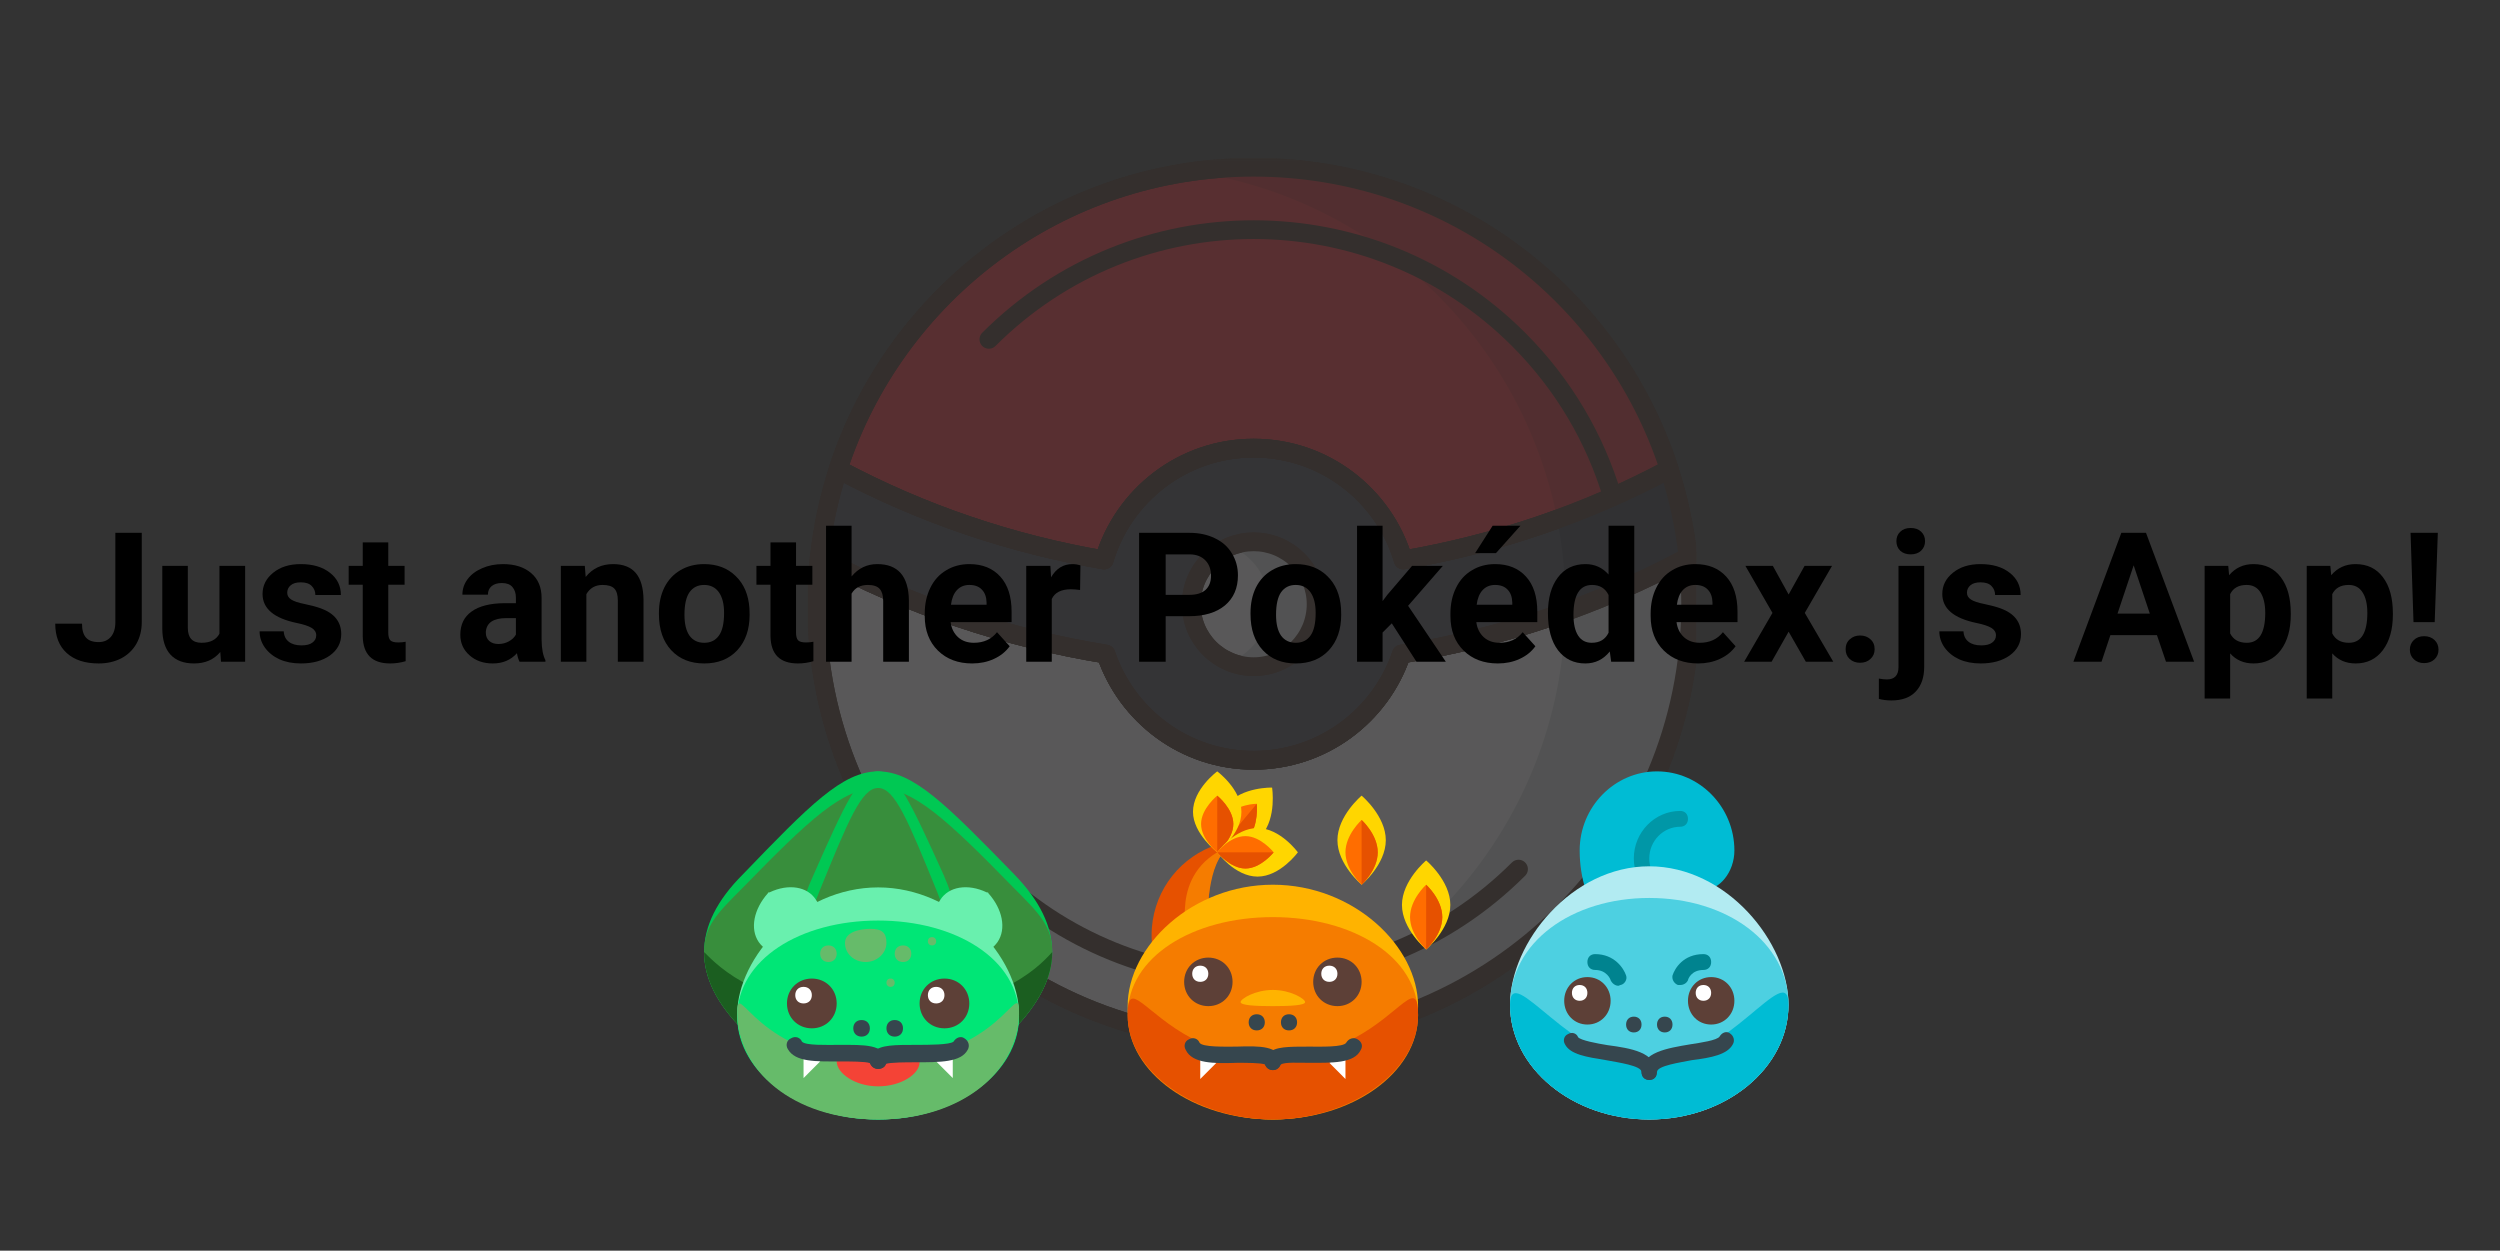 <?xml version="1.0" encoding="UTF-8"?>
<svg xmlns="http://www.w3.org/2000/svg" xmlns:xlink="http://www.w3.org/1999/xlink" width="224.88pt" height="112.5pt" viewBox="0 0 224.88 112.5" version="1.2">
<rect x="0" y="0" width="224.88" height="112.5" fill="#333333" stroke="none"/>
<defs>
<g>
<symbol overflow="visible" id="glyph0-0">
<path style="stroke:none;" d="M 6.438 0 L 0.797 0 L 0.797 -11.594 L 6.438 -11.594 Z M 6 -0.672 L 6 -10.922 L 3.828 -5.797 Z M 1.234 -10.828 L 1.234 -0.766 L 3.359 -5.797 Z M 1.547 -0.438 L 5.641 -0.438 L 3.594 -5.25 Z M 3.594 -6.344 L 5.641 -11.172 L 1.547 -11.172 Z M 3.594 -6.344 "/>
</symbol>
<symbol overflow="visible" id="glyph0-1">
<path style="stroke:none;" d="M 5.719 -11.594 L 8.094 -11.594 L 8.094 -3.562 C 8.094 -2.832 7.93 -2.18 7.609 -1.609 C 7.285 -1.047 6.828 -0.609 6.234 -0.297 C 5.641 0.004 4.969 0.156 4.219 0.156 C 2.988 0.156 2.031 -0.156 1.344 -0.781 C 0.656 -1.406 0.312 -2.285 0.312 -3.422 L 2.719 -3.422 C 2.719 -2.859 2.836 -2.441 3.078 -2.172 C 3.316 -1.898 3.695 -1.766 4.219 -1.766 C 4.676 -1.766 5.039 -1.922 5.312 -2.234 C 5.582 -2.547 5.719 -2.988 5.719 -3.562 Z M 5.719 -11.594 "/>
</symbol>
<symbol overflow="visible" id="glyph0-2">
<path style="stroke:none;" d="M 6.047 -0.875 C 5.473 -0.188 4.688 0.156 3.688 0.156 C 2.758 0.156 2.051 -0.109 1.562 -0.641 C 1.082 -1.172 0.836 -1.945 0.828 -2.969 L 0.828 -8.625 L 3.125 -8.625 L 3.125 -3.047 C 3.125 -2.148 3.535 -1.703 4.359 -1.703 C 5.141 -1.703 5.676 -1.973 5.969 -2.516 L 5.969 -8.625 L 8.281 -8.625 L 8.281 0 L 6.109 0 Z M 6.047 -0.875 "/>
</symbol>
<symbol overflow="visible" id="glyph0-3">
<path style="stroke:none;" d="M 5.547 -2.375 C 5.547 -2.656 5.406 -2.879 5.125 -3.047 C 4.852 -3.211 4.41 -3.359 3.797 -3.484 C 1.742 -3.91 0.719 -4.781 0.719 -6.094 C 0.719 -6.852 1.035 -7.488 1.672 -8 C 2.305 -8.52 3.133 -8.781 4.156 -8.781 C 5.25 -8.781 6.125 -8.52 6.781 -8 C 7.438 -7.488 7.766 -6.82 7.766 -6 L 5.469 -6 C 5.469 -6.32 5.359 -6.594 5.141 -6.812 C 4.93 -7.031 4.602 -7.141 4.156 -7.141 C 3.758 -7.141 3.457 -7.051 3.25 -6.875 C 3.039 -6.695 2.938 -6.473 2.938 -6.203 C 2.938 -5.953 3.055 -5.75 3.297 -5.594 C 3.535 -5.438 3.941 -5.301 4.516 -5.188 C 5.086 -5.07 5.57 -4.941 5.969 -4.797 C 7.188 -4.348 7.797 -3.578 7.797 -2.484 C 7.797 -1.691 7.457 -1.051 6.781 -0.562 C 6.102 -0.082 5.234 0.156 4.172 0.156 C 3.441 0.156 2.797 0.031 2.234 -0.219 C 1.68 -0.477 1.242 -0.832 0.922 -1.281 C 0.609 -1.727 0.453 -2.211 0.453 -2.734 L 2.625 -2.734 C 2.645 -2.328 2.797 -2.016 3.078 -1.797 C 3.359 -1.578 3.738 -1.469 4.219 -1.469 C 4.656 -1.469 4.984 -1.551 5.203 -1.719 C 5.43 -1.883 5.547 -2.102 5.547 -2.375 Z M 5.547 -2.375 "/>
</symbol>
<symbol overflow="visible" id="glyph0-4">
<path style="stroke:none;" d="M 3.641 -10.734 L 3.641 -8.625 L 5.109 -8.625 L 5.109 -6.922 L 3.641 -6.922 L 3.641 -2.625 C 3.641 -2.312 3.695 -2.082 3.812 -1.938 C 3.938 -1.801 4.176 -1.734 4.531 -1.734 C 4.781 -1.734 5.004 -1.754 5.203 -1.797 L 5.203 -0.047 C 4.754 0.086 4.289 0.156 3.812 0.156 C 2.195 0.156 1.375 -0.656 1.344 -2.281 L 1.344 -6.922 L 0.078 -6.922 L 0.078 -8.625 L 1.344 -8.625 L 1.344 -10.734 Z M 3.641 -10.734 "/>
</symbol>
<symbol overflow="visible" id="glyph0-5">
<path style="stroke:none;" d=""/>
</symbol>
<symbol overflow="visible" id="glyph0-6">
<path style="stroke:none;" d="M 5.875 0 C 5.77 -0.207 5.691 -0.461 5.641 -0.766 C 5.086 -0.148 4.363 0.156 3.469 0.156 C 2.625 0.156 1.926 -0.086 1.375 -0.578 C 0.82 -1.066 0.547 -1.68 0.547 -2.422 C 0.547 -3.336 0.883 -4.035 1.562 -4.516 C 2.238 -5.004 3.219 -5.254 4.5 -5.266 L 5.547 -5.266 L 5.547 -5.766 C 5.547 -6.16 5.441 -6.477 5.234 -6.719 C 5.035 -6.957 4.719 -7.078 4.281 -7.078 C 3.895 -7.078 3.586 -6.984 3.359 -6.797 C 3.141 -6.609 3.031 -6.352 3.031 -6.031 L 0.734 -6.031 C 0.734 -6.531 0.883 -6.988 1.188 -7.406 C 1.5 -7.832 1.938 -8.164 2.5 -8.406 C 3.062 -8.656 3.691 -8.781 4.391 -8.781 C 5.453 -8.781 6.297 -8.508 6.922 -7.969 C 7.547 -7.438 7.859 -6.691 7.859 -5.734 L 7.859 -1.984 C 7.867 -1.172 7.984 -0.555 8.203 -0.141 L 8.203 0 Z M 3.969 -1.594 C 4.312 -1.594 4.625 -1.672 4.906 -1.828 C 5.195 -1.984 5.41 -2.188 5.547 -2.438 L 5.547 -3.922 L 4.688 -3.922 C 3.539 -3.922 2.926 -3.52 2.844 -2.719 L 2.844 -2.594 C 2.844 -2.301 2.941 -2.062 3.141 -1.875 C 3.348 -1.688 3.625 -1.594 3.969 -1.594 Z M 3.969 -1.594 "/>
</symbol>
<symbol overflow="visible" id="glyph0-7">
<path style="stroke:none;" d="M 3 -8.625 L 3.078 -7.625 C 3.691 -8.395 4.516 -8.781 5.547 -8.781 C 6.461 -8.781 7.145 -8.508 7.594 -7.969 C 8.039 -7.438 8.27 -6.633 8.281 -5.562 L 8.281 0 L 5.969 0 L 5.969 -5.516 C 5.969 -6.004 5.863 -6.359 5.656 -6.578 C 5.445 -6.797 5.094 -6.906 4.594 -6.906 C 3.945 -6.906 3.461 -6.629 3.141 -6.078 L 3.141 0 L 0.844 0 L 0.844 -8.625 Z M 3 -8.625 "/>
</symbol>
<symbol overflow="visible" id="glyph0-8">
<path style="stroke:none;" d="M 0.531 -4.391 C 0.531 -5.242 0.691 -6.004 1.016 -6.672 C 1.348 -7.336 1.82 -7.852 2.438 -8.219 C 3.062 -8.594 3.781 -8.781 4.594 -8.781 C 5.758 -8.781 6.707 -8.422 7.438 -7.703 C 8.176 -6.992 8.586 -6.031 8.672 -4.812 L 8.688 -4.219 C 8.688 -2.895 8.316 -1.832 7.578 -1.031 C 6.836 -0.238 5.848 0.156 4.609 0.156 C 3.367 0.156 2.379 -0.238 1.641 -1.031 C 0.898 -1.832 0.531 -2.914 0.531 -4.281 Z M 2.828 -4.219 C 2.828 -3.406 2.977 -2.781 3.281 -2.344 C 3.594 -1.914 4.035 -1.703 4.609 -1.703 C 5.172 -1.703 5.609 -1.914 5.922 -2.344 C 6.234 -2.77 6.391 -3.453 6.391 -4.391 C 6.391 -5.191 6.234 -5.812 5.922 -6.25 C 5.609 -6.688 5.164 -6.906 4.594 -6.906 C 4.031 -6.906 3.594 -6.688 3.281 -6.25 C 2.977 -5.812 2.828 -5.133 2.828 -4.219 Z M 2.828 -4.219 "/>
</symbol>
<symbol overflow="visible" id="glyph0-9">
<path style="stroke:none;" d="M 3.125 -7.672 C 3.738 -8.41 4.508 -8.781 5.438 -8.781 C 7.301 -8.781 8.25 -7.691 8.281 -5.516 L 8.281 0 L 5.969 0 L 5.969 -5.453 C 5.969 -5.953 5.863 -6.316 5.656 -6.547 C 5.445 -6.785 5.094 -6.906 4.594 -6.906 C 3.914 -6.906 3.426 -6.645 3.125 -6.125 L 3.125 0 L 0.828 0 L 0.828 -12.234 L 3.125 -12.234 Z M 3.125 -7.672 "/>
</symbol>
<symbol overflow="visible" id="glyph0-10">
<path style="stroke:none;" d="M 4.844 0.156 C 3.582 0.156 2.555 -0.227 1.766 -1 C 0.973 -1.781 0.578 -2.816 0.578 -4.109 L 0.578 -4.328 C 0.578 -5.191 0.742 -5.961 1.078 -6.641 C 1.41 -7.328 1.883 -7.852 2.5 -8.219 C 3.113 -8.594 3.812 -8.781 4.594 -8.781 C 5.77 -8.781 6.695 -8.406 7.375 -7.656 C 8.051 -6.914 8.391 -5.863 8.391 -4.5 L 8.391 -3.562 L 2.906 -3.562 C 2.977 -3 3.203 -2.547 3.578 -2.203 C 3.953 -1.867 4.426 -1.703 5 -1.703 C 5.883 -1.703 6.578 -2.02 7.078 -2.656 L 8.219 -1.391 C 7.863 -0.898 7.391 -0.52 6.797 -0.25 C 6.211 0.02 5.562 0.156 4.844 0.156 Z M 4.594 -6.906 C 4.133 -6.906 3.758 -6.75 3.469 -6.438 C 3.188 -6.133 3.008 -5.695 2.938 -5.125 L 6.141 -5.125 L 6.141 -5.312 C 6.129 -5.82 5.988 -6.211 5.719 -6.484 C 5.457 -6.766 5.082 -6.906 4.594 -6.906 Z M 4.594 -6.906 "/>
</symbol>
<symbol overflow="visible" id="glyph0-11">
<path style="stroke:none;" d="M 5.734 -6.453 C 5.41 -6.492 5.133 -6.516 4.906 -6.516 C 4.031 -6.516 3.457 -6.223 3.188 -5.641 L 3.188 0 L 0.891 0 L 0.891 -8.625 L 3.062 -8.625 L 3.125 -7.594 C 3.582 -8.383 4.223 -8.781 5.047 -8.781 C 5.297 -8.781 5.535 -8.742 5.766 -8.672 Z M 5.734 -6.453 "/>
</symbol>
<symbol overflow="visible" id="glyph0-12">
<path style="stroke:none;" d="M 3.422 -4.094 L 3.422 0 L 1.031 0 L 1.031 -11.594 L 5.562 -11.594 C 6.426 -11.594 7.188 -11.43 7.844 -11.109 C 8.508 -10.797 9.02 -10.344 9.375 -9.75 C 9.738 -9.164 9.922 -8.504 9.922 -7.766 C 9.922 -6.617 9.531 -5.719 8.75 -5.062 C 7.969 -4.414 6.891 -4.094 5.516 -4.094 Z M 3.422 -6.016 L 5.562 -6.016 C 6.188 -6.016 6.664 -6.16 7 -6.453 C 7.332 -6.754 7.5 -7.18 7.5 -7.734 C 7.5 -8.305 7.332 -8.766 7 -9.109 C 6.664 -9.461 6.203 -9.645 5.609 -9.656 L 3.422 -9.656 Z M 3.422 -6.016 "/>
</symbol>
<symbol overflow="visible" id="glyph0-13">
<path style="stroke:none;" d="M 4.016 -3.453 L 3.188 -2.625 L 3.188 0 L 0.891 0 L 0.891 -12.234 L 3.188 -12.234 L 3.188 -5.453 L 3.625 -6.031 L 5.844 -8.625 L 8.609 -8.625 L 5.484 -5.031 L 8.875 0 L 6.234 0 Z M 4.016 -3.453 "/>
</symbol>
<symbol overflow="visible" id="glyph0-14">
<path style="stroke:none;" d="M 4.844 0.156 C 3.582 0.156 2.555 -0.227 1.766 -1 C 0.973 -1.781 0.578 -2.816 0.578 -4.109 L 0.578 -4.328 C 0.578 -5.191 0.742 -5.961 1.078 -6.641 C 1.41 -7.328 1.883 -7.852 2.5 -8.219 C 3.113 -8.594 3.812 -8.781 4.594 -8.781 C 5.77 -8.781 6.695 -8.406 7.375 -7.656 C 8.051 -6.914 8.391 -5.863 8.391 -4.5 L 8.391 -3.562 L 2.906 -3.562 C 2.977 -3 3.203 -2.547 3.578 -2.203 C 3.953 -1.867 4.426 -1.703 5 -1.703 C 5.883 -1.703 6.578 -2.02 7.078 -2.656 L 8.219 -1.391 C 7.863 -0.898 7.391 -0.52 6.797 -0.25 C 6.211 0.02 5.562 0.156 4.844 0.156 Z M 4.594 -6.906 C 4.133 -6.906 3.758 -6.75 3.469 -6.438 C 3.188 -6.133 3.008 -5.695 2.938 -5.125 L 6.141 -5.125 L 6.141 -5.312 C 6.129 -5.82 5.988 -6.211 5.719 -6.484 C 5.457 -6.766 5.082 -6.906 4.594 -6.906 Z M 4.375 -12.234 L 6.875 -12.234 L 4.672 -9.766 L 2.797 -9.766 Z M 4.375 -12.234 "/>
</symbol>
<symbol overflow="visible" id="glyph0-15">
<path style="stroke:none;" d="M 0.531 -4.375 C 0.531 -5.719 0.828 -6.785 1.422 -7.578 C 2.023 -8.379 2.852 -8.781 3.906 -8.781 C 4.738 -8.781 5.43 -8.469 5.984 -7.844 L 5.984 -12.234 L 8.297 -12.234 L 8.297 0 L 6.219 0 L 6.094 -0.922 C 5.52 -0.203 4.785 0.156 3.891 0.156 C 2.867 0.156 2.051 -0.238 1.438 -1.031 C 0.832 -1.832 0.531 -2.945 0.531 -4.375 Z M 2.828 -4.203 C 2.828 -3.398 2.969 -2.781 3.25 -2.344 C 3.531 -1.914 3.938 -1.703 4.469 -1.703 C 5.188 -1.703 5.691 -2.004 5.984 -2.609 L 5.984 -6 C 5.691 -6.602 5.195 -6.906 4.5 -6.906 C 3.383 -6.906 2.828 -6.004 2.828 -4.203 Z M 2.828 -4.203 "/>
</symbol>
<symbol overflow="visible" id="glyph0-16">
<path style="stroke:none;" d="M 4.172 -6.047 L 5.609 -8.625 L 8.078 -8.625 L 5.625 -4.391 L 8.188 0 L 5.719 0 L 4.172 -2.703 L 2.641 0 L 0.172 0 L 2.719 -4.391 L 0.281 -8.625 L 2.75 -8.625 Z M 4.172 -6.047 "/>
</symbol>
<symbol overflow="visible" id="glyph0-17">
<path style="stroke:none;" d="M 1 -1.125 C 1 -1.5 1.125 -1.797 1.375 -2.016 C 1.625 -2.242 1.93 -2.359 2.297 -2.359 C 2.68 -2.359 2.992 -2.242 3.234 -2.016 C 3.484 -1.797 3.609 -1.5 3.609 -1.125 C 3.609 -0.77 3.484 -0.477 3.234 -0.25 C 2.992 -0.02 2.68 0.094 2.297 0.094 C 1.922 0.094 1.609 -0.02 1.359 -0.25 C 1.117 -0.477 1 -0.77 1 -1.125 Z M 1 -1.125 "/>
</symbol>
<symbol overflow="visible" id="glyph0-18">
<path style="stroke:none;" d="M 3.328 -8.625 L 3.328 0.469 C 3.328 1.414 3.07 2.156 2.562 2.688 C 2.062 3.219 1.332 3.484 0.375 3.484 C -0.02 3.484 -0.395 3.438 -0.75 3.344 L -0.75 1.516 C -0.477 1.566 -0.238 1.594 -0.031 1.594 C 0.664 1.594 1.016 1.223 1.016 0.484 L 1.016 -8.625 Z M 0.828 -10.844 C 0.828 -11.188 0.941 -11.469 1.172 -11.688 C 1.398 -11.914 1.711 -12.031 2.109 -12.031 C 2.516 -12.031 2.832 -11.914 3.062 -11.688 C 3.289 -11.469 3.406 -11.188 3.406 -10.844 C 3.406 -10.5 3.285 -10.211 3.047 -9.984 C 2.816 -9.766 2.504 -9.656 2.109 -9.656 C 1.723 -9.656 1.41 -9.766 1.172 -9.984 C 0.941 -10.211 0.828 -10.5 0.828 -10.844 Z M 0.828 -10.844 "/>
</symbol>
<symbol overflow="visible" id="glyph0-19">
<path style="stroke:none;" d="M 7.578 -2.391 L 3.391 -2.391 L 2.594 0 L 0.062 0 L 4.375 -11.594 L 6.594 -11.594 L 10.922 0 L 8.391 0 Z M 4.031 -4.328 L 6.938 -4.328 L 5.484 -8.672 Z M 4.031 -4.328 "/>
</symbol>
<symbol overflow="visible" id="glyph0-20">
<path style="stroke:none;" d="M 8.641 -4.234 C 8.641 -2.898 8.336 -1.832 7.734 -1.031 C 7.129 -0.238 6.316 0.156 5.297 0.156 C 4.422 0.156 3.719 -0.145 3.188 -0.75 L 3.188 3.312 L 0.891 3.312 L 0.891 -8.625 L 3.016 -8.625 L 3.094 -7.781 C 3.656 -8.445 4.383 -8.781 5.281 -8.781 C 6.344 -8.781 7.164 -8.383 7.75 -7.594 C 8.344 -6.812 8.641 -5.727 8.641 -4.344 Z M 6.344 -4.391 C 6.344 -5.191 6.195 -5.812 5.906 -6.25 C 5.625 -6.688 5.211 -6.906 4.672 -6.906 C 3.953 -6.906 3.457 -6.629 3.188 -6.078 L 3.188 -2.547 C 3.469 -1.984 3.969 -1.703 4.688 -1.703 C 5.789 -1.703 6.344 -2.598 6.344 -4.391 Z M 6.344 -4.391 "/>
</symbol>
<symbol overflow="visible" id="glyph0-21">
<path style="stroke:none;" d="M 3.219 -3.562 L 1.312 -3.562 L 1.047 -11.594 L 3.5 -11.594 Z M 2.266 -2.297 C 2.648 -2.297 2.961 -2.18 3.203 -1.953 C 3.441 -1.723 3.562 -1.43 3.562 -1.078 C 3.562 -0.734 3.441 -0.445 3.203 -0.219 C 2.961 0.008 2.648 0.125 2.266 0.125 C 1.891 0.125 1.582 0.008 1.344 -0.219 C 1.102 -0.445 0.984 -0.734 0.984 -1.078 C 0.984 -1.43 1.102 -1.723 1.344 -1.953 C 1.582 -2.18 1.891 -2.297 2.266 -2.297 Z M 2.266 -2.297 "/>
</symbol>
</g>
<filter id="alpha" filterUnits="objectBoundingBox" x="0%" y="0%" width="100%" height="100%">
  <feColorMatrix type="matrix" in="SourceGraphic" values="0 0 0 0 1 0 0 0 0 1 0 0 0 0 1 0 0 0 1 0"/>
</filter>
<mask id="mask0">
  <g filter="url(#alpha)">
<rect x="0" y="0" width="224.88" height="112.5" style="fill:rgb(0%,0%,0%);fill-opacity:0.2;stroke:none;"/>
  </g>
</mask>
<clipPath id="clip2">
  <path d="M 1 36 L 80.57 36 L 80.57 80 L 1 80 Z M 1 36 "/>
</clipPath>
<clipPath id="clip3">
  <path d="M 0.676 35 L 80.57 35 L 80.57 80.148 L 0.676 80.148 Z M 0.676 35 "/>
</clipPath>
<clipPath id="clip4">
  <path d="M 0.676 25 L 80.57 25 L 80.57 56 L 0.676 56 Z M 0.676 25 "/>
</clipPath>
<clipPath id="clip5">
  <path d="M 2 0.25 L 79 0.25 L 79 38 L 2 38 Z M 2 0.25 "/>
</clipPath>
<clipPath id="clip6">
  <path d="M 35 36 L 80.57 36 L 80.57 80 L 35 80 Z M 35 36 "/>
</clipPath>
<clipPath id="clip7">
  <path d="M 0.676 35 L 80.57 35 L 80.57 80.148 L 0.676 80.148 Z M 0.676 35 "/>
</clipPath>
<clipPath id="clip8">
  <path d="M 0.676 25 L 80.57 25 L 80.57 56 L 0.676 56 Z M 0.676 25 "/>
</clipPath>
<clipPath id="clip9">
  <path d="M 2 0.25 L 79 0.25 L 79 38 L 2 38 Z M 2 0.25 "/>
</clipPath>
<clipPath id="clip1">
  <rect x="0" y="0" width="81" height="81"/>
</clipPath>
<g id="surface5" clip-path="url(#clip1)">
<g clip-path="url(#clip2)" clip-rule="nonzero">
<path style=" stroke:none;fill-rule:nonzero;fill:rgb(93.329%,92.94%,93.729%);fill-opacity:1;" d="M 1.691 36.102 L 1.695 36.102 C 9.836 40.488 18.555 43.371 27.469 44.82 C 29.34 50.367 34.574 54.367 40.754 54.367 C 46.934 54.367 52.168 50.367 54.039 44.82 C 62.953 43.371 71.672 40.488 79.812 36.098 L 79.816 36.098 C 79.965 37.492 80.047 38.902 80.047 40.336 C 80.047 62.035 62.453 79.625 40.754 79.625 C 19.051 79.625 1.461 62.035 1.461 40.336 C 1.461 38.902 1.543 37.492 1.691 36.102 Z M 1.691 36.102 "/>
</g>
<g clip-path="url(#clip3)" clip-rule="nonzero">
<path style="fill:none;stroke-width:1.5;stroke-linecap:round;stroke-linejoin:round;stroke:rgb(21.179%,11.76%,7.449%);stroke-opacity:1;stroke-miterlimit:10;" d="M 15.206 46.233 L 15.209 46.233 C 22.46 50.14 30.226 52.708 38.167 53.999 C 39.833 58.94 44.496 62.503 50 62.503 C 55.505 62.503 60.167 58.94 61.834 53.999 C 69.774 52.708 77.54 50.14 84.791 46.229 L 84.795 46.229 C 84.927 47.472 85 48.728 85 50.005 C 85 69.333 69.329 85.001 50 85.001 C 30.668 85.001 15 69.333 15 50.005 C 15 48.728 15.073 47.472 15.206 46.233 Z M 15.206 46.233 " transform="matrix(1.123,0,0,1.123,-15.379,-15.802)"/>
</g>
<path style=" stroke:none;fill-rule:nonzero;fill:rgb(20.779%,21.179%,25.49%);fill-opacity:1;" d="M 79.812 36.098 C 79.52 33.367 78.938 30.727 78.113 28.191 C 70.551 32.234 62.465 34.938 54.203 36.352 C 52.488 30.543 47.117 26.297 40.754 26.297 C 34.387 26.297 29.02 30.543 27.305 36.352 C 19.043 34.938 10.957 32.238 3.395 28.195 C 2.57 30.73 1.988 33.371 1.695 36.102 C 9.836 40.488 18.555 43.371 27.469 44.82 C 29.34 50.367 34.574 54.367 40.754 54.367 C 46.934 54.367 52.168 50.367 54.039 44.82 C 62.949 43.371 71.672 40.488 79.812 36.098 Z M 79.812 36.098 "/>
<g clip-path="url(#clip4)" clip-rule="nonzero">
<path style="fill:none;stroke-width:1.5;stroke-linecap:round;stroke-linejoin:round;stroke:rgb(21.179%,11.76%,7.449%);stroke-opacity:1;stroke-miterlimit:10;" d="M 84.791 46.229 C 84.53 43.797 84.012 41.445 83.278 39.187 C 76.542 42.788 69.339 45.196 61.98 46.456 C 60.453 41.282 55.668 37.499 50 37.499 C 44.329 37.499 39.548 41.282 38.02 46.456 C 30.661 45.196 23.459 42.792 16.723 39.19 C 15.988 41.449 15.47 43.801 15.209 46.233 C 22.46 50.14 30.226 52.708 38.167 53.999 C 39.833 58.94 44.496 62.503 50 62.503 C 55.505 62.503 60.167 58.94 61.834 53.999 C 69.771 52.708 77.54 50.14 84.791 46.229 Z M 84.791 46.229 " transform="matrix(1.123,0,0,1.123,-15.379,-15.802)"/>
</g>
<path style=" stroke:none;fill-rule:nonzero;fill:rgb(92.549%,12.549%,15.289%);fill-opacity:1;" d="M 3.379 28.195 L 3.395 28.195 C 10.957 32.238 19.043 34.938 27.305 36.352 C 29.02 30.543 34.387 26.297 40.754 26.297 C 47.121 26.297 52.488 30.543 54.203 36.352 C 62.465 34.938 70.551 32.234 78.113 28.191 L 78.125 28.191 C 73.012 12.434 58.215 1.039 40.754 1.039 C 23.289 1.039 8.496 12.434 3.379 28.195 Z M 3.379 28.195 "/>
<g clip-path="url(#clip5)" clip-rule="nonzero">
<path style="fill:none;stroke-width:1.5;stroke-linecap:round;stroke-linejoin:round;stroke:rgb(21.179%,11.76%,7.449%);stroke-opacity:1;stroke-miterlimit:10;" d="M 16.709 39.19 L 16.723 39.19 C 23.459 42.792 30.661 45.196 38.02 46.456 C 39.548 41.282 44.329 37.499 50 37.499 C 55.672 37.499 60.453 41.282 61.98 46.456 C 69.339 45.196 76.542 42.788 83.278 39.187 L 83.288 39.187 C 78.734 25.151 65.553 15.001 50 15.001 C 34.443 15.001 21.267 25.151 16.709 39.19 Z M 16.709 39.19 " transform="matrix(1.123,0,0,1.123,-15.379,-15.802)"/>
</g>
<g clip-path="url(#clip6)" clip-rule="nonzero">
<path style=" stroke:none;fill-rule:nonzero;fill:rgb(80.779%,80.779%,81.96%);fill-opacity:1;" d="M 79.816 36.098 L 79.812 36.098 C 76.246 38.02 72.562 39.637 68.805 40.988 C 68.48 60.484 53.969 76.523 35.141 79.219 C 36.977 79.48 38.848 79.625 40.754 79.625 C 62.453 79.625 80.047 62.035 80.047 40.336 C 80.047 38.902 79.965 37.492 79.816 36.098 Z M 79.816 36.098 "/>
</g>
<path style=" stroke:none;fill-rule:nonzero;fill:rgb(15.289%,15.689%,19.609%);fill-opacity:1;" d="M 68.82 40.328 C 68.82 40.551 68.809 40.77 68.805 40.992 C 72.562 39.641 76.246 38.02 79.812 36.098 C 79.52 33.367 78.938 30.727 78.113 28.195 C 74.855 29.938 71.492 31.414 68.066 32.66 C 68.559 35.145 68.82 37.703 68.82 40.328 Z M 68.82 40.328 "/>
<path style=" stroke:none;fill-rule:nonzero;fill:rgb(80.389%,10.59%,12.939%);fill-opacity:1;" d="M 40.754 1.039 C 38.852 1.039 36.977 1.18 35.145 1.441 C 51.656 3.809 64.855 16.438 68.066 32.66 C 71.492 31.414 74.855 29.934 78.113 28.195 L 78.125 28.195 C 73.012 12.434 58.215 1.039 40.754 1.039 Z M 40.754 1.039 "/>
<path style="fill-rule:nonzero;fill:rgb(93.329%,92.94%,93.729%);fill-opacity:1;stroke-width:1.5;stroke-linecap:round;stroke-linejoin:round;stroke:rgb(21.179%,11.76%,7.449%);stroke-opacity:1;stroke-miterlimit:10;" d="M 55 50.005 C 55 50.332 54.969 50.659 54.903 50.979 C 54.84 51.302 54.746 51.616 54.621 51.918 C 54.492 52.221 54.339 52.51 54.158 52.781 C 53.974 53.056 53.768 53.307 53.535 53.54 C 53.302 53.773 53.052 53.978 52.777 54.163 C 52.505 54.343 52.217 54.497 51.914 54.622 C 51.611 54.751 51.298 54.845 50.974 54.907 C 50.654 54.973 50.327 55.005 50 55.005 C 49.673 55.005 49.346 54.973 49.026 54.907 C 48.702 54.845 48.389 54.751 48.086 54.622 C 47.784 54.497 47.495 54.343 47.224 54.163 C 46.949 53.978 46.698 53.773 46.465 53.54 C 46.232 53.307 46.027 53.056 45.842 52.781 C 45.661 52.51 45.505 52.221 45.379 51.918 C 45.254 51.616 45.16 51.302 45.098 50.979 C 45.032 50.659 45 50.332 45 50.005 C 45 49.674 45.032 49.35 45.098 49.027 C 45.16 48.707 45.254 48.394 45.379 48.091 C 45.505 47.788 45.661 47.499 45.842 47.225 C 46.027 46.953 46.232 46.699 46.465 46.469 C 46.698 46.236 46.949 46.028 47.224 45.847 C 47.495 45.666 47.784 45.509 48.086 45.384 C 48.389 45.259 48.702 45.165 49.026 45.099 C 49.346 45.036 49.673 45.005 50 45.005 C 50.327 45.005 50.654 45.036 50.974 45.099 C 51.298 45.165 51.611 45.259 51.914 45.384 C 52.217 45.509 52.505 45.666 52.777 45.847 C 53.052 46.028 53.302 46.236 53.535 46.469 C 53.768 46.699 53.974 46.953 54.158 47.225 C 54.339 47.499 54.492 47.788 54.621 48.091 C 54.746 48.394 54.84 48.707 54.903 49.027 C 54.969 49.35 55 49.674 55 50.005 Z M 55 50.005 " transform="matrix(1.123,0,0,1.123,-15.379,-15.802)"/>
<path style=" stroke:none;fill-rule:nonzero;fill:rgb(80.779%,80.779%,81.96%);fill-opacity:1;" d="M 40.754 34.719 C 40.008 34.719 39.301 34.867 38.648 35.129 C 40.703 35.965 42.156 37.98 42.156 40.336 C 42.156 42.688 40.703 44.703 38.648 45.535 C 39.301 45.797 40.008 45.945 40.754 45.945 C 43.852 45.945 46.367 43.434 46.367 40.336 C 46.367 37.234 43.852 34.719 40.754 34.719 Z M 40.754 34.719 "/>
<path style="fill:none;stroke-width:1.5;stroke-linecap:round;stroke-linejoin:round;stroke:rgb(21.179%,11.76%,7.449%);stroke-opacity:1;stroke-miterlimit:10;" d="M 78.741 41.393 C 77.363 36.779 74.858 32.43 71.215 28.787 C 59.496 17.071 40.505 17.071 28.789 28.787 C 40.505 17.071 59.496 17.071 71.215 28.787 C 74.858 32.43 77.363 36.776 78.741 41.393 Z M 78.741 41.393 " transform="matrix(1.123,0,0,1.123,-15.379,-15.802)"/>
<path style="fill:none;stroke-width:1.5;stroke-linecap:round;stroke-linejoin:round;stroke:rgb(21.179%,11.76%,7.449%);stroke-opacity:1;stroke-miterlimit:10;" d="M 28.789 71.219 C 40.505 82.931 59.499 82.931 71.215 71.219 C 59.499 82.931 40.505 82.931 28.789 71.219 Z M 28.789 71.219 " transform="matrix(1.123,0,0,1.123,-15.379,-15.802)"/>
<g clip-path="url(#clip7)" clip-rule="nonzero">
<path style="fill:none;stroke-width:1.5;stroke-linecap:round;stroke-linejoin:round;stroke:rgb(21.179%,11.76%,7.449%);stroke-opacity:1;stroke-miterlimit:10;" d="M 15.206 46.233 L 15.209 46.233 C 22.46 50.14 30.226 52.708 38.167 53.999 C 39.833 58.94 44.496 62.503 50 62.503 C 55.505 62.503 60.167 58.94 61.834 53.999 C 69.774 52.708 77.54 50.14 84.791 46.229 L 84.795 46.229 C 84.927 47.472 85 48.728 85 50.005 C 85 69.333 69.329 85.001 50 85.001 C 30.668 85.001 15 69.333 15 50.005 C 15 48.728 15.073 47.472 15.206 46.233 Z M 15.206 46.233 " transform="matrix(1.123,0,0,1.123,-15.379,-15.802)"/>
</g>
<g clip-path="url(#clip8)" clip-rule="nonzero">
<path style="fill:none;stroke-width:1.5;stroke-linecap:round;stroke-linejoin:round;stroke:rgb(21.179%,11.76%,7.449%);stroke-opacity:1;stroke-miterlimit:10;" d="M 84.791 46.229 C 84.53 43.797 84.012 41.445 83.278 39.187 C 76.542 42.788 69.339 45.196 61.98 46.456 C 60.453 41.282 55.668 37.499 50 37.499 C 44.329 37.499 39.548 41.282 38.02 46.456 C 30.661 45.196 23.459 42.792 16.723 39.19 C 15.988 41.449 15.47 43.801 15.209 46.233 C 22.46 50.14 30.226 52.708 38.167 53.999 C 39.833 58.94 44.496 62.503 50 62.503 C 55.505 62.503 60.167 58.94 61.834 53.999 C 69.771 52.708 77.54 50.14 84.791 46.229 Z M 84.791 46.229 " transform="matrix(1.123,0,0,1.123,-15.379,-15.802)"/>
</g>
<g clip-path="url(#clip9)" clip-rule="nonzero">
<path style="fill:none;stroke-width:1.5;stroke-linecap:round;stroke-linejoin:round;stroke:rgb(21.179%,11.76%,7.449%);stroke-opacity:1;stroke-miterlimit:10;" d="M 16.709 39.19 L 16.723 39.19 C 23.459 42.792 30.661 45.196 38.02 46.456 C 39.548 41.282 44.329 37.499 50 37.499 C 55.672 37.499 60.453 41.282 61.98 46.456 C 69.339 45.196 76.542 42.788 83.278 39.187 L 83.288 39.187 C 78.734 25.151 65.553 15.001 50 15.001 C 34.443 15.001 21.267 25.151 16.709 39.19 Z M 16.709 39.19 " transform="matrix(1.123,0,0,1.123,-15.379,-15.802)"/>
</g>
<path style="fill:none;stroke-width:1.5;stroke-linecap:round;stroke-linejoin:round;stroke:rgb(21.179%,11.76%,7.449%);stroke-opacity:1;stroke-miterlimit:10;" d="M 55 50.005 C 55 50.332 54.969 50.659 54.903 50.979 C 54.84 51.302 54.746 51.616 54.621 51.918 C 54.492 52.221 54.339 52.51 54.158 52.781 C 53.974 53.056 53.768 53.307 53.535 53.54 C 53.302 53.773 53.052 53.978 52.777 54.163 C 52.505 54.343 52.217 54.497 51.914 54.622 C 51.611 54.751 51.298 54.845 50.974 54.907 C 50.654 54.973 50.327 55.005 50 55.005 C 49.673 55.005 49.346 54.973 49.026 54.907 C 48.702 54.845 48.389 54.751 48.086 54.622 C 47.784 54.497 47.495 54.343 47.224 54.163 C 46.949 53.978 46.698 53.773 46.465 53.54 C 46.232 53.307 46.027 53.056 45.842 52.781 C 45.661 52.51 45.505 52.221 45.379 51.918 C 45.254 51.616 45.16 51.302 45.098 50.979 C 45.032 50.659 45 50.332 45 50.005 C 45 49.674 45.032 49.35 45.098 49.027 C 45.16 48.707 45.254 48.394 45.379 48.091 C 45.505 47.788 45.661 47.499 45.842 47.225 C 46.027 46.953 46.232 46.699 46.465 46.469 C 46.698 46.236 46.949 46.028 47.224 45.847 C 47.495 45.666 47.784 45.509 48.086 45.384 C 48.389 45.259 48.702 45.165 49.026 45.099 C 49.346 45.036 49.673 45.005 50 45.005 C 50.327 45.005 50.654 45.036 50.974 45.099 C 51.298 45.165 51.611 45.259 51.914 45.384 C 52.217 45.509 52.505 45.666 52.777 45.847 C 53.052 46.028 53.302 46.236 53.535 46.469 C 53.768 46.699 53.974 46.953 54.158 47.225 C 54.339 47.499 54.492 47.788 54.621 48.091 C 54.746 48.394 54.84 48.707 54.903 49.027 C 54.969 49.35 55 49.674 55 50.005 Z M 55 50.005 " transform="matrix(1.123,0,0,1.123,-15.379,-15.802)"/>
</g>
<clipPath id="clip10">
  <path d="M 63.336 69.387 L 94.648 69.387 L 94.648 97 L 63.336 97 Z M 63.336 69.387 "/>
</clipPath>
<clipPath id="clip11">
  <path d="M 63.336 70 L 94.648 70 L 94.648 97 L 63.336 97 Z M 63.336 70 "/>
</clipPath>
<clipPath id="clip12">
  <path d="M 63.336 85 L 94.648 85 L 94.648 97 L 63.336 97 Z M 63.336 85 "/>
</clipPath>
<clipPath id="clip13">
  <path d="M 71 69.387 L 87 69.387 L 87 97 L 71 97 Z M 71 69.387 "/>
</clipPath>
<clipPath id="clip14">
  <path d="M 66 79 L 92 79 L 92 100.699 L 66 100.699 Z M 66 79 "/>
</clipPath>
<clipPath id="clip15">
  <path d="M 66 82 L 92 82 L 92 100.699 L 66 100.699 Z M 66 82 "/>
</clipPath>
<clipPath id="clip16">
  <path d="M 66 90 L 92 90 L 92 100.699 L 66 100.699 Z M 66 90 "/>
</clipPath>
<clipPath id="clip17">
  <path d="M 101.434 79 L 128 79 L 128 100.699 L 101.434 100.699 Z M 101.434 79 "/>
</clipPath>
<clipPath id="clip18">
  <path d="M 101.434 82 L 128 82 L 128 100.699 L 101.434 100.699 Z M 101.434 82 "/>
</clipPath>
<clipPath id="clip19">
  <path d="M 101.434 89 L 128 89 L 128 100.699 L 101.434 100.699 Z M 101.434 89 "/>
</clipPath>
<clipPath id="clip20">
  <path d="M 126 77 L 130.461 77 L 130.461 86 L 126 86 Z M 126 77 "/>
</clipPath>
<clipPath id="clip21">
  <path d="M 107 69.387 L 112 69.387 L 112 77 L 107 77 Z M 107 69.387 "/>
</clipPath>
<clipPath id="clip22">
  <path d="M 142 69.387 L 157 69.387 L 157 86 L 142 86 Z M 142 69.387 "/>
</clipPath>
<clipPath id="clip23">
  <path d="M 135.824 77 L 160.887 77 L 160.887 100.699 L 135.824 100.699 Z M 135.824 77 "/>
</clipPath>
<clipPath id="clip24">
  <path d="M 135.824 80 L 160.887 80 L 160.887 100.699 L 135.824 100.699 Z M 135.824 80 "/>
</clipPath>
<clipPath id="clip25">
  <path d="M 135.824 89 L 160.887 89 L 160.887 100.699 L 135.824 100.699 Z M 135.824 89 "/>
</clipPath>
</defs>
<g id="surface1">
<use xlink:href="#surface5" transform="matrix(1,0,0,1,72,14)" mask="url(#mask0)"/>
<g clip-path="url(#clip10)" clip-rule="nonzero">
<path style=" stroke:none;fill-rule:nonzero;fill:rgb(0%,78.429%,32.549%);fill-opacity:1;" d="M 91.219 78.633 C 85.18 72.441 82.195 69.387 78.992 69.387 C 75.785 69.387 72.805 72.441 66.84 78.633 C 64.453 81.016 63.336 83.328 63.336 85.641 C 63.336 87.949 64.453 90.262 66.84 92.648 C 69 94.883 73.625 96.227 78.992 96.227 C 84.359 96.227 89.055 94.883 91.145 92.648 C 93.457 90.262 94.648 87.949 94.648 85.641 C 94.648 83.328 93.531 81.016 91.219 78.633 Z M 91.219 78.633 "/>
</g>
<g clip-path="url(#clip11)" clip-rule="nonzero">
<path style=" stroke:none;fill-rule:nonzero;fill:rgb(21.959%,55.688%,23.529%);fill-opacity:1;" d="M 91.145 79.824 C 85.18 73.711 82.121 70.879 78.992 70.879 C 75.785 70.879 72.805 73.711 66.84 79.824 C 64.453 82.211 63.336 83.328 63.336 85.641 C 63.336 87.949 64.453 90.262 66.84 92.648 C 68.926 94.883 73.625 96.227 78.992 96.227 C 84.359 96.227 89.055 94.883 91.145 92.648 C 93.457 90.262 94.648 87.949 94.648 85.641 C 94.648 83.328 93.531 82.211 91.145 79.824 Z M 91.145 79.824 "/>
</g>
<g clip-path="url(#clip12)" clip-rule="nonzero">
<path style=" stroke:none;fill-rule:nonzero;fill:rgb(10.59%,36.859%,12.549%);fill-opacity:1;" d="M 78.992 91.008 C 68.48 91.008 64.602 86.906 63.336 85.641 C 63.336 87.949 64.453 90.262 66.84 92.648 C 69 94.883 73.625 96.227 78.992 96.227 C 84.359 96.227 89.055 94.883 91.145 92.648 C 93.457 90.262 94.648 87.949 94.648 85.641 C 93.305 87.129 89.504 91.008 78.992 91.008 Z M 78.992 91.008 "/>
</g>
<g clip-path="url(#clip13)" clip-rule="nonzero">
<path style=" stroke:none;fill-rule:nonzero;fill:rgb(0%,78.429%,32.549%);fill-opacity:1;" d="M 84.883 78.707 C 81.973 72.293 80.633 69.387 78.992 69.387 C 77.352 69.387 76.008 72.293 73.176 78.707 C 71.012 83.402 71.012 87.801 73.176 92.574 C 74.219 94.809 76.457 96.227 78.992 96.227 C 81.527 96.227 83.836 94.809 84.883 92.574 C 86.969 87.875 86.969 83.477 84.883 78.707 Z M 84.883 78.707 "/>
</g>
<path style=" stroke:none;fill-rule:nonzero;fill:rgb(21.959%,55.688%,23.529%);fill-opacity:1;" d="M 84.285 80.195 C 81.676 73.785 80.48 70.879 78.992 70.879 C 77.5 70.879 76.309 73.785 73.699 80.195 C 71.758 84.895 71.758 89.293 73.699 94.062 C 74.594 96.301 76.605 97.719 78.992 97.719 C 81.301 97.719 83.316 96.301 84.285 94.062 C 86.223 89.367 86.223 84.969 84.285 80.195 Z M 84.285 80.195 "/>
<g clip-path="url(#clip14)" clip-rule="nonzero">
<path style=" stroke:none;fill-rule:nonzero;fill:rgb(41.179%,94.119%,68.239%);fill-opacity:1;" d="M 78.992 79.824 C 71.984 79.824 66.316 86.086 66.316 91.23 C 66.316 96.449 71.984 100.699 78.992 100.699 C 86 100.699 91.664 96.449 91.664 91.23 C 91.664 86.086 86 79.824 78.992 79.824 Z M 78.992 79.824 "/>
</g>
<path style=" stroke:none;fill-rule:nonzero;fill:rgb(41.179%,94.119%,68.239%);fill-opacity:1;" d="M 88.906 80.348 C 88.906 80.27 88.832 80.27 88.758 80.27 C 87.043 79.453 85.328 79.75 84.582 80.941 C 84.211 81.465 84.062 82.211 84.211 82.957 C 84.211 83.18 87.789 85.789 88.012 85.789 C 88.012 85.789 88.086 85.789 88.086 85.789 C 88.832 85.641 89.355 85.266 89.727 84.746 C 90.547 83.551 90.176 81.762 88.906 80.348 Z M 69.074 80.348 C 69.074 80.27 69.148 80.27 69.223 80.27 C 70.938 79.453 72.652 79.75 73.398 80.941 C 73.773 81.465 73.922 82.211 73.773 82.957 C 73.773 83.18 70.195 85.789 69.969 85.789 C 69.969 85.789 69.895 85.789 69.895 85.789 C 69.148 85.641 68.629 85.266 68.254 84.746 C 67.434 83.551 67.809 81.762 69.074 80.348 Z M 69.074 80.348 "/>
<g clip-path="url(#clip15)" clip-rule="nonzero">
<path style=" stroke:none;fill-rule:nonzero;fill:rgb(0%,90.199%,46.269%);fill-opacity:1;" d="M 91.664 91.453 C 91.664 96.523 86 100.699 78.992 100.699 C 71.984 100.699 66.316 96.523 66.316 91.453 C 66.316 86.309 71.984 82.805 78.992 82.805 C 86 82.805 91.664 86.309 91.664 91.453 Z M 91.664 91.453 "/>
</g>
<g clip-path="url(#clip16)" clip-rule="nonzero">
<path style=" stroke:none;fill-rule:nonzero;fill:rgb(39.999%,73.329%,41.57%);fill-opacity:1;" d="M 91.664 91.082 C 91.664 96.227 86.672 100.699 78.992 100.699 C 71.238 100.699 66.316 96.227 66.316 91.082 C 66.316 87.801 67.957 95.406 78.992 95.406 C 90.027 95.406 91.664 87.727 91.664 91.082 Z M 91.664 91.082 "/>
</g>
<path style=" stroke:none;fill-rule:nonzero;fill:rgb(95.689%,26.27%,21.179%);fill-opacity:1;" d="M 82.719 95.555 C 82.719 96.598 81.078 97.719 78.992 97.719 C 76.902 97.719 75.262 96.523 75.262 95.48 L 75.262 94.734 L 82.719 94.734 Z M 82.719 95.555 "/>
<path style=" stroke:none;fill-rule:nonzero;fill:rgb(39.999%,73.329%,41.57%);fill-opacity:1;" d="M 77.871 86.535 C 76.828 86.535 76.008 85.789 76.008 84.82 C 76.008 83.852 77.277 83.551 78.32 83.551 C 79.363 83.551 79.738 83.926 79.738 84.82 C 79.738 85.715 78.918 86.535 77.871 86.535 Z M 81.973 85.789 C 81.973 85.34 81.676 85.043 81.227 85.043 C 80.781 85.043 80.48 85.34 80.48 85.789 C 80.48 86.234 80.781 86.535 81.227 86.535 C 81.676 86.535 81.973 86.234 81.973 85.789 Z M 84.211 84.672 C 84.211 84.895 84.062 85.043 83.836 85.043 C 83.613 85.043 83.465 84.895 83.465 84.672 C 83.465 84.445 83.613 84.297 83.836 84.297 C 84.062 84.297 84.211 84.445 84.211 84.672 Z M 80.48 88.398 C 80.48 88.621 80.332 88.77 80.109 88.77 C 79.887 88.77 79.738 88.621 79.738 88.398 C 79.738 88.176 79.887 88.023 80.109 88.023 C 80.332 88.023 80.48 88.176 80.48 88.398 Z M 75.262 85.789 C 75.262 85.34 74.965 85.043 74.52 85.043 C 74.07 85.043 73.773 85.34 73.773 85.789 C 73.773 86.234 74.07 86.535 74.52 86.535 C 74.965 86.535 75.262 86.234 75.262 85.789 Z M 75.262 85.789 "/>
<path style=" stroke:none;fill-rule:nonzero;fill:rgb(36.469%,25.099%,21.57%);fill-opacity:1;" d="M 75.262 90.262 C 75.262 91.531 74.293 92.5 73.027 92.5 C 71.758 92.5 70.789 91.531 70.789 90.262 C 70.789 88.996 71.758 88.023 73.027 88.023 C 74.293 88.023 75.262 88.996 75.262 90.262 Z M 75.262 90.262 "/>
<path style=" stroke:none;fill-rule:nonzero;fill:rgb(100%,100%,100%);fill-opacity:1;" d="M 73.027 89.516 C 73.027 89.965 72.727 90.262 72.281 90.262 C 71.832 90.262 71.535 89.965 71.535 89.516 C 71.535 89.07 71.832 88.77 72.281 88.77 C 72.727 88.77 73.027 89.07 73.027 89.516 Z M 73.027 89.516 "/>
<path style=" stroke:none;fill-rule:nonzero;fill:rgb(36.469%,25.099%,21.57%);fill-opacity:1;" d="M 87.191 90.262 C 87.191 91.531 86.223 92.5 84.957 92.5 C 83.688 92.5 82.719 91.531 82.719 90.262 C 82.719 88.996 83.688 88.023 84.957 88.023 C 86.223 88.023 87.191 88.996 87.191 90.262 Z M 87.191 90.262 "/>
<path style=" stroke:none;fill-rule:nonzero;fill:rgb(100%,100%,100%);fill-opacity:1;" d="M 84.957 89.516 C 84.957 89.965 84.656 90.262 84.211 90.262 C 83.762 90.262 83.465 89.965 83.465 89.516 C 83.465 89.07 83.762 88.77 84.211 88.77 C 84.656 88.77 84.957 89.07 84.957 89.516 Z M 84.957 89.516 "/>
<path style=" stroke:none;fill-rule:nonzero;fill:rgb(21.179%,27.449%,30.589%);fill-opacity:1;" d="M 78.246 92.5 C 78.246 92.945 77.949 93.246 77.5 93.246 C 77.055 93.246 76.754 92.945 76.754 92.5 C 76.754 92.051 77.055 91.754 77.5 91.754 C 77.949 91.754 78.246 92.051 78.246 92.5 Z M 81.227 92.5 C 81.227 92.945 80.93 93.246 80.48 93.246 C 80.035 93.246 79.738 92.945 79.738 92.5 C 79.738 92.051 80.035 91.754 80.48 91.754 C 80.93 91.754 81.227 92.051 81.227 92.5 Z M 81.227 92.5 "/>
<path style=" stroke:none;fill-rule:nonzero;fill:rgb(100%,100%,100%);fill-opacity:1;" d="M 72.281 94.734 L 72.281 96.973 L 73.773 95.48 Z M 85.703 94.734 L 85.703 96.973 L 84.211 95.48 Z M 85.703 94.734 "/>
<path style=" stroke:none;fill-rule:nonzero;fill:rgb(21.179%,27.449%,30.589%);fill-opacity:1;" d="M 78.992 96.152 C 78.543 96.152 78.246 95.855 78.246 95.406 C 78.246 95.109 78.395 94.809 78.617 94.586 C 79.215 93.988 80.48 93.988 82.422 93.988 C 83.465 93.988 85.477 93.988 85.777 93.691 C 86 93.32 86.445 93.168 86.746 93.395 C 87.117 93.617 87.266 94.062 87.043 94.438 C 86.445 95.555 84.582 95.555 82.348 95.555 C 81.527 95.555 80.109 95.555 79.664 95.703 C 79.664 95.93 79.363 96.152 78.992 96.152 Z M 78.992 96.152 "/>
<path style=" stroke:none;fill-rule:nonzero;fill:rgb(21.179%,27.449%,30.589%);fill-opacity:1;" d="M 78.992 96.152 C 78.691 96.152 78.395 95.93 78.246 95.629 C 77.871 95.48 76.457 95.48 75.562 95.48 C 73.398 95.48 71.535 95.555 70.863 94.363 C 70.641 93.988 70.789 93.543 71.164 93.395 C 71.535 93.168 71.984 93.32 72.133 93.691 C 72.43 94.062 74.367 93.988 75.488 93.988 C 77.723 93.988 79.586 93.914 79.738 95.406 C 79.812 95.777 79.438 96.152 78.992 96.152 C 79.066 96.152 78.992 96.152 78.992 96.152 Z M 72.207 93.691 Z M 72.207 93.691 "/>
<path style=" stroke:none;fill-rule:nonzero;fill:rgb(100%,83.919%,0%);fill-opacity:1;" d="M 110.359 72.371 C 111.738 70.77 114.426 70.844 114.426 70.844 C 114.426 70.844 114.859 73.539 113.48 75.141 C 112.102 76.742 109.492 76.668 109.492 76.668 C 109.492 76.668 109.055 73.977 110.359 72.371 Z M 110.359 72.371 "/>
<path style=" stroke:none;fill-rule:nonzero;fill:rgb(100%,42.749%,0%);fill-opacity:1;" d="M 110.215 73.539 C 111.23 72.301 113.047 72.301 113.047 72.301 C 113.047 72.301 113.266 74.266 112.246 75.43 C 111.23 76.668 109.418 76.668 109.418 76.668 C 109.418 76.668 109.199 74.703 110.215 73.539 Z M 110.215 73.539 "/>
<path style=" stroke:none;fill-rule:nonzero;fill:rgb(90.199%,31.76%,0%);fill-opacity:1;" d="M 113.047 72.301 C 113.047 72.301 113.266 74.266 112.246 75.43 C 111.23 76.668 109.418 76.668 109.418 76.668 Z M 113.047 72.301 "/>
<path style=" stroke:none;fill-rule:nonzero;fill:rgb(90.199%,31.76%,0%);fill-opacity:1;" d="M 119.215 88.539 C 119.141 88.395 118.926 88.32 118.777 88.395 C 117.836 88.684 116.891 88.758 115.875 88.684 C 113.773 88.539 111.887 87.59 110.578 85.988 C 109.273 84.387 108.547 82.348 108.766 80.309 C 108.836 78.926 109.273 77.688 110.07 76.523 C 110.145 76.379 110.145 76.23 110.07 76.086 C 109.926 75.941 109.707 75.941 109.562 75.941 C 106.227 77.031 103.902 79.945 103.613 83.441 C 103.25 88.176 106.805 92.324 111.523 92.688 C 111.738 92.688 111.957 92.688 112.176 92.688 C 114.934 92.688 117.617 91.305 119.215 88.977 C 119.289 88.828 119.289 88.684 119.215 88.539 Z M 119.215 88.539 "/>
<path style=" stroke:none;fill-rule:nonzero;fill:rgb(96.078%,48.63%,0%);fill-opacity:1;" d="M 109.492 76.668 C 107.168 78.051 106.66 80.238 106.586 81.691 C 106.227 86.207 109.562 90.141 114.062 90.504 C 115.875 90.648 117.547 90.215 118.996 89.34 C 118.055 89.629 117.039 89.777 116.023 89.629 C 111.523 89.266 108.328 85.551 108.691 81.039 C 108.836 79.582 109.129 77.906 109.926 76.816 Z M 109.492 76.668 "/>
<g clip-path="url(#clip17)" clip-rule="nonzero">
<path style=" stroke:none;fill-rule:nonzero;fill:rgb(100%,70.2%,0%);fill-opacity:1;" d="M 114.496 79.582 C 107.242 79.582 101.434 85.117 101.434 90.504 C 101.434 95.965 107.312 100.699 114.496 100.699 C 121.684 100.699 127.559 95.965 127.559 90.504 C 127.559 85.117 121.754 79.582 114.496 79.582 Z M 114.496 79.582 "/>
</g>
<g clip-path="url(#clip18)" clip-rule="nonzero">
<path style=" stroke:none;fill-rule:nonzero;fill:rgb(96.078%,48.63%,0%);fill-opacity:1;" d="M 127.559 91.305 C 127.559 96.477 121.684 100.699 114.496 100.699 C 107.312 100.699 101.434 96.477 101.434 91.305 C 101.434 86.062 107.312 82.496 114.496 82.496 C 121.684 82.496 127.559 86.062 127.559 91.305 Z M 127.559 91.305 "/>
</g>
<path style=" stroke:none;fill-rule:nonzero;fill:rgb(100%,70.2%,0%);fill-opacity:1;" d="M 117.398 90.141 C 117.398 90.43 116.094 90.504 114.496 90.504 C 112.902 90.504 111.594 90.43 111.594 90.141 C 111.594 89.848 112.902 89.047 114.496 89.047 C 116.094 89.047 117.398 89.848 117.398 90.141 Z M 117.398 90.141 "/>
<g clip-path="url(#clip19)" clip-rule="nonzero">
<path style=" stroke:none;fill-rule:nonzero;fill:rgb(90.199%,31.76%,0%);fill-opacity:1;" d="M 127.559 91.305 C 127.559 96.477 121.32 100.699 114.496 100.699 C 107.676 100.699 101.434 96.477 101.434 91.305 C 101.434 87.883 102.961 91.16 107.242 93.418 C 107.242 95.094 111.379 94.875 114.496 94.875 C 117.617 94.875 121.754 94.945 121.754 93.418 C 126.035 91.16 127.559 87.809 127.559 91.305 Z M 127.559 91.305 "/>
</g>
<path style=" stroke:none;fill-rule:nonzero;fill:rgb(100%,83.919%,0%);fill-opacity:1;" d="M 120.305 75.578 C 120.305 73.391 122.48 71.57 122.48 71.57 C 122.48 71.57 124.656 73.391 124.656 75.578 C 124.656 77.762 122.48 79.582 122.48 79.582 C 122.48 79.582 120.305 77.762 120.305 75.578 Z M 120.305 75.578 "/>
<path style=" stroke:none;fill-rule:nonzero;fill:rgb(100%,42.749%,0%);fill-opacity:1;" d="M 121.027 76.668 C 121.027 75.066 122.48 73.758 122.48 73.758 C 122.48 73.758 123.93 75.066 123.93 76.668 C 123.93 78.27 122.48 79.582 122.48 79.582 C 122.48 79.582 121.027 78.27 121.027 76.668 Z M 121.027 76.668 "/>
<path style=" stroke:none;fill-rule:nonzero;fill:rgb(90.199%,31.76%,0%);fill-opacity:1;" d="M 122.48 73.758 C 122.48 73.758 123.93 75.066 123.93 76.668 C 123.93 78.27 122.48 79.582 122.48 79.582 Z M 122.48 73.758 "/>
<g clip-path="url(#clip20)" clip-rule="nonzero">
<path style=" stroke:none;fill-rule:nonzero;fill:rgb(100%,83.919%,0%);fill-opacity:1;" d="M 126.109 81.402 C 126.109 79.219 128.285 77.398 128.285 77.398 C 128.285 77.398 130.461 79.219 130.461 81.402 C 130.461 83.586 128.285 85.406 128.285 85.406 C 128.285 85.406 126.109 83.586 126.109 81.402 Z M 126.109 81.402 "/>
</g>
<path style=" stroke:none;fill-rule:nonzero;fill:rgb(100%,42.749%,0%);fill-opacity:1;" d="M 126.836 82.496 C 126.836 80.891 128.285 79.582 128.285 79.582 C 128.285 79.582 129.738 80.891 129.738 82.496 C 129.738 84.098 128.285 85.406 128.285 85.406 C 128.285 85.406 126.836 84.098 126.836 82.496 Z M 126.836 82.496 "/>
<path style=" stroke:none;fill-rule:nonzero;fill:rgb(90.199%,31.76%,0%);fill-opacity:1;" d="M 128.285 79.582 C 128.285 79.582 129.738 80.891 129.738 82.496 C 129.738 84.098 128.285 85.406 128.285 85.406 Z M 128.285 79.582 "/>
<path style=" stroke:none;fill-rule:nonzero;fill:rgb(100%,100%,100%);fill-opacity:1;" d="M 107.965 94.875 L 107.965 97.059 L 109.418 95.602 Z M 121.027 94.875 L 121.027 97.059 L 119.578 95.602 Z M 121.027 94.875 "/>
<path style=" stroke:none;fill-rule:nonzero;fill:rgb(21.179%,27.449%,30.589%);fill-opacity:1;" d="M 114.496 96.258 C 114.062 96.258 113.773 95.965 113.773 95.527 C 113.773 95.238 113.918 94.945 114.133 94.727 C 114.715 94.145 115.875 94.145 117.762 94.145 C 118.707 94.145 120.883 94.219 121.102 93.781 C 121.32 93.418 121.754 93.27 122.117 93.488 C 122.48 93.707 122.625 94.074 122.406 94.438 C 121.828 95.676 119.797 95.602 117.691 95.602 C 116.82 95.602 115.586 95.527 115.223 95.746 C 115.078 96.039 114.859 96.258 114.496 96.258 Z M 114.496 96.258 "/>
<path style=" stroke:none;fill-rule:nonzero;fill:rgb(21.179%,27.449%,30.589%);fill-opacity:1;" d="M 114.496 96.258 C 114.207 96.258 113.918 96.039 113.773 95.746 C 113.41 95.602 112.102 95.602 111.305 95.602 C 109.199 95.676 107.242 95.676 106.66 94.438 C 106.441 94.074 106.586 93.637 106.949 93.488 C 107.312 93.27 107.75 93.418 107.895 93.781 C 108.113 94.219 110.289 94.145 111.23 94.145 C 113.336 94.074 115.078 94.074 115.223 95.457 C 115.223 95.895 114.934 96.258 114.496 96.258 Z M 113.773 91.961 C 113.773 92.398 113.48 92.688 113.047 92.688 C 112.609 92.688 112.32 92.398 112.32 91.961 C 112.32 91.523 112.609 91.234 113.047 91.234 C 113.48 91.234 113.773 91.523 113.773 91.961 Z M 116.676 91.961 C 116.676 92.398 116.383 92.688 115.949 92.688 C 115.512 92.688 115.223 92.398 115.223 91.961 C 115.223 91.523 115.512 91.234 115.949 91.234 C 116.383 91.234 116.676 91.523 116.676 91.961 Z M 116.676 91.961 "/>
<path style=" stroke:none;fill-rule:nonzero;fill:rgb(36.469%,25.099%,21.57%);fill-opacity:1;" d="M 110.871 88.32 C 110.871 89.559 109.926 90.504 108.691 90.504 C 107.457 90.504 106.516 89.559 106.516 88.32 C 106.516 87.082 107.457 86.137 108.691 86.137 C 109.926 86.137 110.871 87.082 110.871 88.32 Z M 110.871 88.32 "/>
<path style=" stroke:none;fill-rule:nonzero;fill:rgb(100%,100%,100%);fill-opacity:1;" d="M 108.691 87.59 C 108.691 88.027 108.402 88.32 107.965 88.32 C 107.531 88.32 107.242 88.027 107.242 87.59 C 107.242 87.156 107.531 86.863 107.965 86.863 C 108.402 86.863 108.691 87.156 108.691 87.59 Z M 108.691 87.59 "/>
<path style=" stroke:none;fill-rule:nonzero;fill:rgb(36.469%,25.099%,21.57%);fill-opacity:1;" d="M 122.48 88.32 C 122.48 89.559 121.535 90.504 120.305 90.504 C 119.07 90.504 118.125 89.559 118.125 88.32 C 118.125 87.082 119.07 86.137 120.305 86.137 C 121.535 86.137 122.48 87.082 122.48 88.32 Z M 122.48 88.32 "/>
<path style=" stroke:none;fill-rule:nonzero;fill:rgb(100%,100%,100%);fill-opacity:1;" d="M 120.305 87.59 C 120.305 88.027 120.012 88.32 119.578 88.32 C 119.141 88.32 118.852 88.027 118.852 87.59 C 118.852 87.156 119.141 86.863 119.578 86.863 C 120.012 86.863 120.305 87.156 120.305 87.59 Z M 120.305 87.59 "/>
<g clip-path="url(#clip21)" clip-rule="nonzero">
<path style=" stroke:none;fill-rule:nonzero;fill:rgb(100%,83.919%,0%);fill-opacity:1;" d="M 107.312 73.027 C 107.312 70.988 109.492 69.387 109.492 69.387 C 109.492 69.387 111.668 70.988 111.668 73.027 C 111.668 75.066 109.492 76.668 109.492 76.668 C 109.492 76.668 107.312 74.992 107.312 73.027 Z M 107.312 73.027 "/>
</g>
<path style=" stroke:none;fill-rule:nonzero;fill:rgb(100%,42.749%,0%);fill-opacity:1;" d="M 108.039 74.121 C 108.039 72.738 109.492 71.57 109.492 71.57 C 109.492 71.57 110.941 72.738 110.941 74.121 C 110.941 75.504 109.492 76.668 109.492 76.668 C 109.492 76.668 108.039 75.504 108.039 74.121 Z M 108.039 74.121 "/>
<path style=" stroke:none;fill-rule:nonzero;fill:rgb(90.199%,31.76%,0%);fill-opacity:1;" d="M 109.492 71.57 C 109.492 71.57 110.941 72.738 110.941 74.121 C 110.941 75.504 109.492 76.668 109.492 76.668 Z M 109.492 71.57 "/>
<path style=" stroke:none;fill-rule:nonzero;fill:rgb(100%,83.919%,0%);fill-opacity:1;" d="M 113.117 74.484 C 115.152 74.484 116.746 76.668 116.746 76.668 C 116.746 76.668 115.152 78.852 113.117 78.852 C 111.086 78.852 109.492 76.668 109.492 76.668 C 109.492 76.668 111.086 74.484 113.117 74.484 Z M 113.117 74.484 "/>
<path style=" stroke:none;fill-rule:nonzero;fill:rgb(100%,42.749%,0%);fill-opacity:1;" d="M 112.031 75.211 C 113.41 75.211 114.57 76.668 114.57 76.668 C 114.57 76.668 113.41 78.125 112.031 78.125 C 110.652 78.125 109.492 76.668 109.492 76.668 C 109.492 76.668 110.578 75.211 112.031 75.211 Z M 112.031 75.211 "/>
<path style=" stroke:none;fill-rule:nonzero;fill:rgb(90.199%,31.76%,0%);fill-opacity:1;" d="M 114.57 76.668 C 114.57 76.668 113.41 78.125 112.031 78.125 C 110.652 78.125 109.492 76.668 109.492 76.668 Z M 114.57 76.668 "/>
<g style="fill:rgb(0%,0%,0%);fill-opacity:1;">
  <use xlink:href="#glyph0-1" x="4.658" y="59.523"/>
</g>
<g style="fill:rgb(0%,0%,0%);fill-opacity:1;">
  <use xlink:href="#glyph0-2" x="13.77" y="59.523"/>
</g>
<g style="fill:rgb(0%,0%,0%);fill-opacity:1;">
  <use xlink:href="#glyph0-3" x="22.898" y="59.523"/>
</g>
<g style="fill:rgb(0%,0%,0%);fill-opacity:1;">
  <use xlink:href="#glyph0-4" x="31.285" y="59.523"/>
</g>
<g style="fill:rgb(0%,0%,0%);fill-opacity:1;">
  <use xlink:href="#glyph0-5" x="36.797" y="59.523"/>
</g>
<g style="fill:rgb(0%,0%,0%);fill-opacity:1;">
  <use xlink:href="#glyph0-6" x="40.859" y="59.523"/>
</g>
<g style="fill:rgb(0%,0%,0%);fill-opacity:1;">
  <use xlink:href="#glyph0-7" x="49.605" y="59.523"/>
</g>
<g style="fill:rgb(0%,0%,0%);fill-opacity:1;">
  <use xlink:href="#glyph0-8" x="58.741" y="59.523"/>
</g>
<g style="fill:rgb(0%,0%,0%);fill-opacity:1;">
  <use xlink:href="#glyph0-4" x="67.964" y="59.523"/>
</g>
<g style="fill:rgb(0%,0%,0%);fill-opacity:1;">
  <use xlink:href="#glyph0-9" x="73.476" y="59.523"/>
</g>
<g style="fill:rgb(0%,0%,0%);fill-opacity:1;">
  <use xlink:href="#glyph0-10" x="82.604" y="59.523"/>
</g>
<g style="fill:rgb(0%,0%,0%);fill-opacity:1;">
  <use xlink:href="#glyph0-11" x="91.421" y="59.523"/>
</g>
<g style="fill:rgb(0%,0%,0%);fill-opacity:1;">
  <use xlink:href="#glyph0-5" x="97.371" y="59.523"/>
</g>
<g style="fill:rgb(0%,0%,0%);fill-opacity:1;">
  <use xlink:href="#glyph0-12" x="101.433" y="59.523"/>
</g>
<g style="fill:rgb(0%,0%,0%);fill-opacity:1;">
  <use xlink:href="#glyph0-8" x="111.955" y="59.523"/>
</g>
<g style="fill:rgb(0%,0%,0%);fill-opacity:1;">
  <use xlink:href="#glyph0-13" x="121.178" y="59.523"/>
</g>
<g style="fill:rgb(0%,0%,0%);fill-opacity:1;">
  <use xlink:href="#glyph0-14" x="129.892" y="59.523"/>
</g>
<g style="fill:rgb(0%,0%,0%);fill-opacity:1;">
  <use xlink:href="#glyph0-15" x="138.709" y="59.523"/>
</g>
<g style="fill:rgb(0%,0%,0%);fill-opacity:1;">
  <use xlink:href="#glyph0-10" x="147.901" y="59.523"/>
</g>
<g style="fill:rgb(0%,0%,0%);fill-opacity:1;">
  <use xlink:href="#glyph0-16" x="156.718" y="59.523"/>
</g>
<g style="fill:rgb(0%,0%,0%);fill-opacity:1;">
  <use xlink:href="#glyph0-17" x="165.018" y="59.523"/>
</g>
<g style="fill:rgb(0%,0%,0%);fill-opacity:1;">
  <use xlink:href="#glyph0-18" x="169.757" y="59.523"/>
</g>
<g style="fill:rgb(0%,0%,0%);fill-opacity:1;">
  <use xlink:href="#glyph0-3" x="173.994" y="59.523"/>
</g>
<g style="fill:rgb(0%,0%,0%);fill-opacity:1;">
  <use xlink:href="#glyph0-5" x="182.381" y="59.523"/>
</g>
<g style="fill:rgb(0%,0%,0%);fill-opacity:1;">
  <use xlink:href="#glyph0-19" x="186.443" y="59.523"/>
</g>
<g style="fill:rgb(0%,0%,0%);fill-opacity:1;">
  <use xlink:href="#glyph0-20" x="197.419" y="59.523"/>
</g>
<g style="fill:rgb(0%,0%,0%);fill-opacity:1;">
  <use xlink:href="#glyph0-20" x="206.603" y="59.523"/>
</g>
<g style="fill:rgb(0%,0%,0%);fill-opacity:1;">
  <use xlink:href="#glyph0-21" x="215.787" y="59.523"/>
</g>
<g clip-path="url(#clip22)" clip-rule="nonzero">
<path style=" stroke:none;fill-rule:nonzero;fill:rgb(0%,73.729%,83.139%);fill-opacity:1;" d="M 156.012 76.504 C 156.012 78.426 154.688 80.062 153.227 80.062 C 150.652 80.062 151.836 85.754 149.051 85.754 C 145.227 85.754 142.094 81.555 142.094 76.504 C 142.094 72.59 145.227 69.387 149.051 69.387 C 152.879 69.387 156.012 72.59 156.012 76.504 Z M 156.012 76.504 "/>
</g>
<path style=" stroke:none;fill-rule:nonzero;fill:rgb(0%,59.219%,65.489%);fill-opacity:1;" d="M 151.141 81.484 C 148.844 81.484 146.965 79.562 146.965 77.215 C 146.965 74.867 148.844 72.945 151.141 72.945 C 151.559 72.945 151.836 73.23 151.836 73.656 C 151.836 74.082 151.559 74.367 151.141 74.367 C 149.609 74.367 148.355 75.648 148.355 77.215 C 148.355 78.781 149.609 80.062 151.141 80.062 C 151.559 80.062 151.836 80.348 151.836 80.773 C 151.836 81.199 151.559 81.484 151.141 81.484 Z M 151.141 81.484 "/>
<g clip-path="url(#clip23)" clip-rule="nonzero">
<path style=" stroke:none;fill-rule:nonzero;fill:rgb(69.8%,92.159%,94.899%);fill-opacity:1;" d="M 148.355 77.926 C 141.398 77.926 135.832 84.758 135.832 90.379 C 135.832 96.074 141.469 100.699 148.355 100.699 C 155.246 100.699 160.879 96.074 160.879 90.379 C 160.879 84.758 155.312 77.926 148.355 77.926 Z M 148.355 77.926 "/>
</g>
<g clip-path="url(#clip24)" clip-rule="nonzero">
<path style=" stroke:none;fill-rule:nonzero;fill:rgb(30.199%,81.569%,88.239%);fill-opacity:1;" d="M 148.355 80.773 C 141.398 80.773 135.832 84.758 135.832 90.379 C 135.832 96.074 141.469 100.699 148.355 100.699 C 155.246 100.699 160.879 96.074 160.879 90.379 C 160.879 84.758 155.312 80.773 148.355 80.773 Z M 148.355 80.773 "/>
</g>
<g clip-path="url(#clip25)" clip-rule="nonzero">
<path style=" stroke:none;fill-rule:nonzero;fill:rgb(0%,73.729%,83.139%);fill-opacity:1;" d="M 148.355 95.719 C 141.398 95.719 135.832 86.254 135.832 90.379 C 135.832 96.074 141.469 100.699 148.355 100.699 C 155.246 100.699 160.879 96.074 160.879 90.379 C 160.879 86.109 155.312 95.719 148.355 95.719 Z M 148.355 95.719 "/>
</g>
<path style=" stroke:none;fill-rule:nonzero;fill:rgb(36.469%,25.099%,21.57%);fill-opacity:1;" d="M 144.879 90.023 C 144.879 91.234 143.973 92.16 142.789 92.16 C 141.605 92.16 140.703 91.234 140.703 90.023 C 140.703 88.816 141.605 87.891 142.789 87.891 C 143.973 87.891 144.879 88.816 144.879 90.023 Z M 144.879 90.023 "/>
<path style=" stroke:none;fill-rule:nonzero;fill:rgb(100%,100%,100%);fill-opacity:1;" d="M 142.789 89.312 C 142.789 89.738 142.512 90.023 142.094 90.023 C 141.676 90.023 141.398 89.738 141.398 89.312 C 141.398 88.887 141.676 88.602 142.094 88.602 C 142.512 88.602 142.789 88.887 142.789 89.312 Z M 142.789 89.312 "/>
<path style=" stroke:none;fill-rule:nonzero;fill:rgb(36.469%,25.099%,21.57%);fill-opacity:1;" d="M 156.012 90.023 C 156.012 91.234 155.105 92.16 153.922 92.16 C 152.738 92.16 151.836 91.234 151.836 90.023 C 151.836 88.816 152.738 87.891 153.922 87.891 C 155.105 87.891 156.012 88.816 156.012 90.023 Z M 156.012 90.023 "/>
<path style=" stroke:none;fill-rule:nonzero;fill:rgb(100%,100%,100%);fill-opacity:1;" d="M 153.922 89.312 C 153.922 89.738 153.645 90.023 153.227 90.023 C 152.809 90.023 152.531 89.738 152.531 89.312 C 152.531 88.887 152.809 88.602 153.227 88.602 C 153.645 88.602 153.922 88.887 153.922 89.312 Z M 153.922 89.312 "/>
<path style=" stroke:none;fill-rule:nonzero;fill:rgb(21.179%,27.449%,30.589%);fill-opacity:1;" d="M 147.66 92.16 C 147.66 92.586 147.383 92.871 146.965 92.871 C 146.547 92.871 146.27 92.586 146.27 92.16 C 146.27 91.734 146.547 91.449 146.965 91.449 C 147.383 91.449 147.66 91.734 147.66 92.16 Z M 150.445 92.16 C 150.445 92.586 150.164 92.871 149.746 92.871 C 149.332 92.871 149.051 92.586 149.051 92.16 C 149.051 91.734 149.332 91.449 149.746 91.449 C 150.164 91.449 150.445 91.734 150.445 92.16 Z M 148.355 97.141 C 147.938 97.141 147.66 96.855 147.66 96.43 C 147.66 94.652 149.957 94.293 152.043 93.938 C 152.949 93.797 154.48 93.582 154.688 93.227 C 154.898 92.871 155.312 92.73 155.594 92.941 C 155.941 93.156 156.078 93.582 155.871 93.938 C 155.383 94.863 153.922 95.148 152.184 95.363 C 151.141 95.574 149.051 95.859 149.051 96.43 C 149.051 96.855 148.773 97.141 148.355 97.141 Z M 148.355 97.141 "/>
<path style=" stroke:none;fill-rule:nonzero;fill:rgb(21.179%,27.449%,30.589%);fill-opacity:1;" d="M 148.355 97.141 C 147.938 97.141 147.66 96.855 147.66 96.43 C 147.66 95.859 145.574 95.574 144.461 95.363 C 142.719 95.078 141.258 94.863 140.773 93.938 C 140.562 93.582 140.703 93.156 141.051 93.016 C 141.398 92.801 141.816 92.941 141.953 93.297 C 142.164 93.582 143.695 93.867 144.598 94.012 C 146.688 94.293 148.98 94.652 148.98 96.5 C 149.051 96.855 148.773 97.141 148.355 97.141 Z M 148.355 97.141 "/>
<path style=" stroke:none;fill-rule:nonzero;fill:rgb(0%,51.369%,56.079%);fill-opacity:1;" d="M 151.141 88.602 C 151.07 88.602 151 88.602 150.93 88.602 C 150.582 88.461 150.375 88.102 150.445 87.746 C 150.652 87.105 151.418 85.824 153.227 85.824 C 153.645 85.824 153.922 86.109 153.922 86.539 C 153.922 86.965 153.645 87.25 153.227 87.25 C 152.113 87.25 151.836 88.102 151.836 88.176 C 151.695 88.461 151.418 88.602 151.141 88.602 Z M 145.574 88.672 C 145.293 88.672 145.016 88.461 144.879 88.176 C 144.879 88.102 144.531 87.25 143.484 87.25 C 143.066 87.25 142.789 86.965 142.789 86.539 C 142.789 86.109 143.066 85.824 143.484 85.824 C 145.227 85.824 146.059 87.105 146.27 87.746 C 146.406 88.102 146.129 88.531 145.781 88.602 C 145.711 88.602 145.645 88.672 145.574 88.672 Z M 145.574 88.672 "/>
</g>
</svg>
